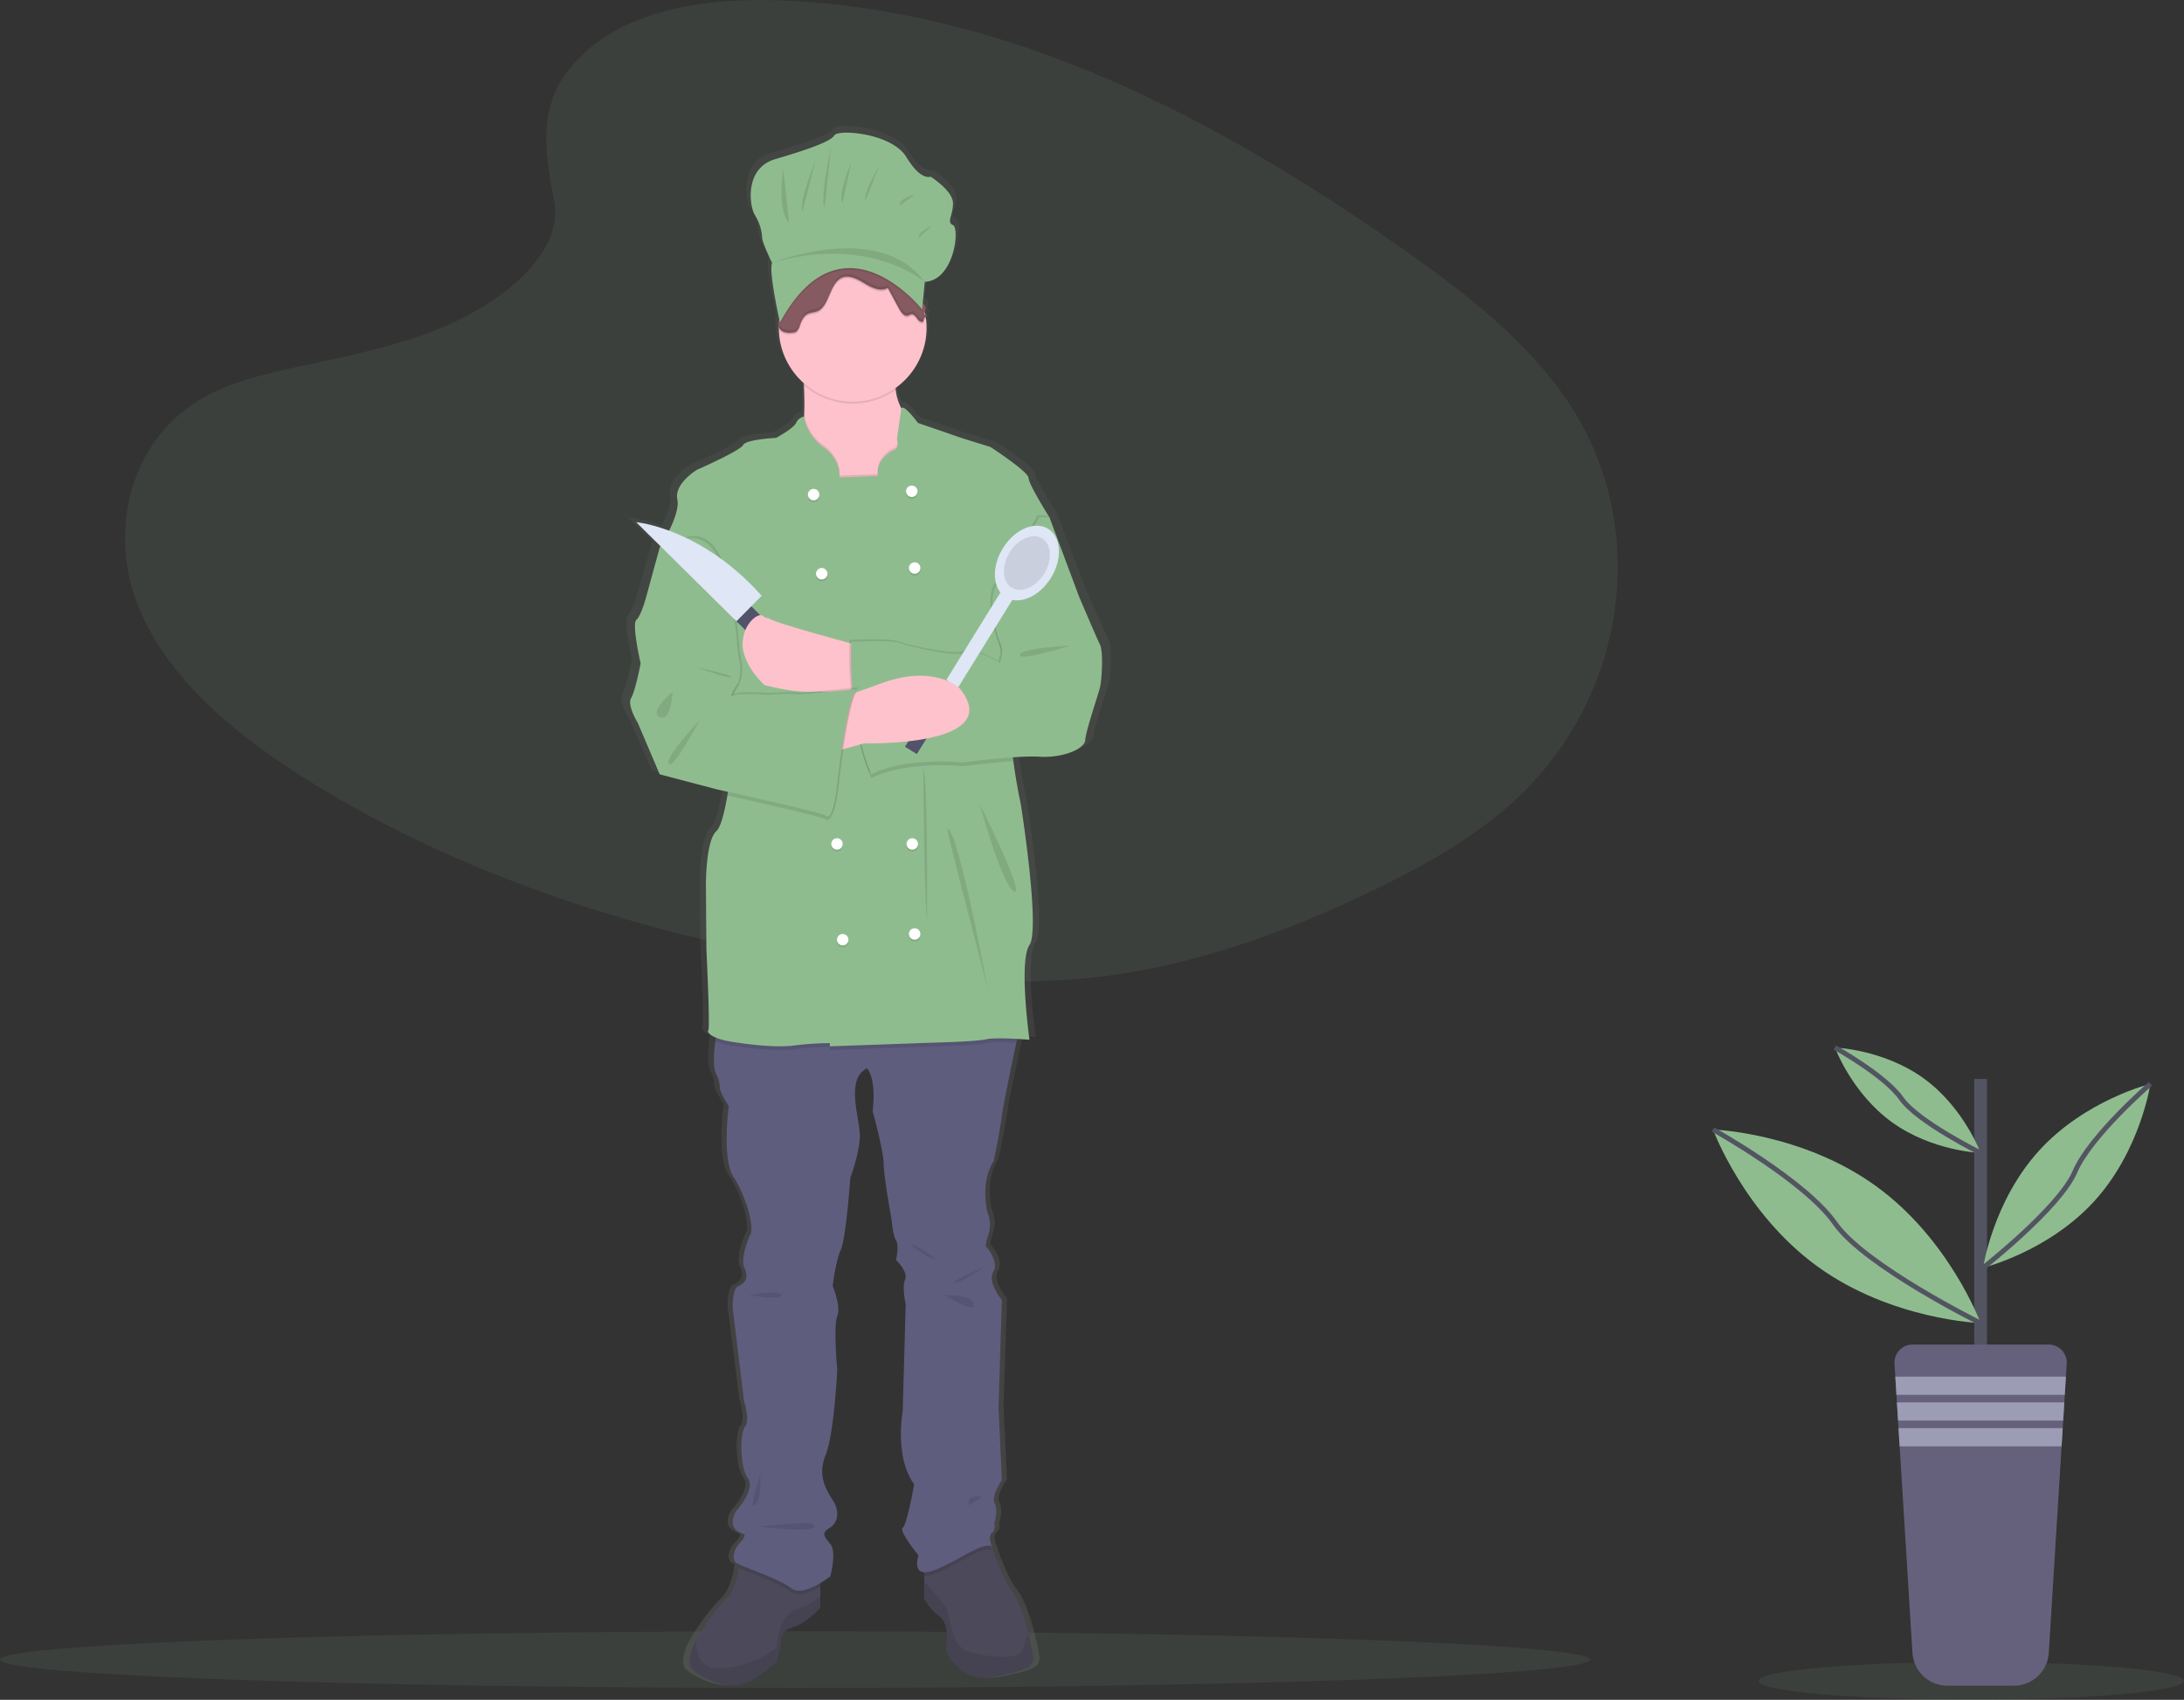 <svg id="SvgjsSvg1055" xmlns="http://www.w3.org/2000/svg" version="1.1" xmlns:xlink="http://www.w3.org/1999/xlink" xmlns:svgjs="http://svgjs.com/svgjs" viewBox="0 31.92 288.02 224.17"><rect x="0" y="31.92" width="288.02" height="224.17" fill="#333333" stroke="none"/><defs id="SvgjsDefs1056"/><g id="SvgjsG1057"><svg xmlns="http://www.w3.org/2000/svg" width="288" height="288" data-name="Layer 1" viewBox="0 0 890.069 692.728"><defs><linearGradient id="a" x1="507.947" x2="507.947" y1="790.481" y2="154.92" gradientUnits="userSpaceOnUse"><stop offset="0" stop-color="gray" stop-opacity=".25" class="stopColorgray svgShape"/><stop offset=".535" stop-color="gray" stop-opacity=".12" class="stopColorgray svgShape"/><stop offset="1" stop-color="gray" stop-opacity=".1" class="stopColorgray svgShape"/></linearGradient></defs><ellipse cx="324" cy="676.395" fill="#8fbc8f" opacity=".1" rx="324" ry="11.547" class="color6c63ff svgShape"/><path fill="#8fbc8f" d="M393.787,124.6c20.641-18.394,53.041-22.143,82.533-20.678,92.634,4.602,176.254,49.324,248.584,99.91,26.185,18.313,51.965,38.048,68.962,63.266,34.6,51.336,24.337,122.453-23.776,164.745-16.369,14.389-36.213,25.419-56.585,35.198-36.222,17.386-75.305,31.343-116.416,35.316-29.317,2.833-58.995.53-88.14-3.423C427.52,487.89,347.591,463.47,280.598,421.69c-29.383-18.324-57.077-41.106-69.188-70.75s-4.36-67.21,25.643-84.756c12.409-7.257,27.245-10.535,41.77-13.612,21.38-4.53,43.104-8.996,62.398-18.205,19.928-9.512,43.526-27.907,39.58-48.962C376.567,162.813,373.17,142.973,393.787,124.6Z" opacity=".1" transform="translate(-154.965 -103.636)" class="color6c63ff svgShape"/><ellipse cx="803.416" cy="685.062" fill="#8fbc8f" opacity=".1" rx="86.653" ry="7.667" class="color6c63ff svgShape"/><path fill="url(#a)" d="M606.904,364.53c-1.411-2.731-8.869-19.702-8.869-19.702l-12.497-32.382s-8.869-13.655-8.869-16.191-16.125-12.68-16.125-12.68-13.102-3.901-14.11-4.292-16.528-5.524-16.528-5.524-6.112-8.037-6.982-5.938l-.001.005c-.032-.053-.064-.099-.096-.154a20.75,20.75,0,0,1-2.33-7.514c-.033-.234-.062-.48-.091-.724a29.911,29.911,0,0,0,13.128-24.628,29.511,29.511,0,0,0-.258-3.828,2.684,2.684,0,0,1,.347-.183c.251-.109.187-.198.003-.29.063-.033.126-.068.19-.095.334-.145.111-.255-.212-.385l.019-.01c.455-.198-.12-.328-.582-.537-.025-.135-.048-.27-.075-.405a2.723,2.723,0,0,0,.185-.804c.041.02.078.042.122.061a3.414,3.414,0,0,0-.008-1.526,2.684,2.684,0,0,1-.105.3,2.547,2.547,0,0,0-1.173-2.309c-.023-.02-.049-.042-.072-.062l.855-8.751c12.605-.596,14.816-22.04,11.941-23.231s0-3.773,0-8.935-9.509-10.921-9.509-10.921-3.98,1.986-10.172-7.942-28.968-11.516-30.516-8.935-11.72,5.957-24.988,9.729-10.836,19.459-8.624,22.834a19.266,19.266,0,0,1,3.096,9.332c0,1.986,4.202,10.325,4.202,10.325-1.325,2.89,2.047,18.721,3.046,23.22-.016.138-.032.276-.046.415-.008.014-.02.025-.028.039a2.119,2.119,0,0,0-.129.226,2.589,2.589,0,0,0-.204,1.492,3.117,3.117,0,0,0,.224,1.631,29.758,29.758,0,0,0,10.552,22.202c.016.271.031.543.046.822.186,3.675.29,8.021.097,12.18-.01.213-.026.421-.037.633a4.759,4.759,0,0,0-3.373,2.66c-1.25,2.403-8.506,6.11-8.506,6.11s-12.699.585-13.908,2.926-19.552,10.144-19.552,10.144-9.675,5.657-8.264,12.094c.737,3.364-1.332,8.589-3.477,12.815a60.857,60.857,0,0,0-13.915-3.47l10.276,9.831c-.215.336-.342.526-.342.526l-5.845,20.678s-2.016,7.218-4.031,8.973,1.814,17.752,1.814,17.752-2.217,11.314-4.031,14.24,2.822,10.144,2.822,10.144l9.272,21.068,24.591,6.242s1.639.347,4.287.914q-.125.755-.255,1.505c-1.185,6.711-2.741,12.883-4.636,14.552-4.636,4.097-4.434,22.433-4.434,22.433l.202,25.945s1.613,31.992.806,33.162c-.509.739.512,1.944,3.207,3.026-.077.482-.153.97-.224,1.468-.758,5.306-1.096,11.361.645,14.037a10.665,10.665,0,0,1,1.209,4.682c0,2.536,3.83,7.803,3.83,7.803s-3.023,21.653,2.016,29.066,9.272,20.873,6.853,23.994c0,0-4.233,9.168-2.217,13.265s0,6.437-2.62,7.413-2.395,8.973-2.395,8.973l4.813,38.039s2.62,7.803.403,10.534-2.217,16.386,1.209,21.068-4.838,13.265-4.838,13.265-5.039,7.218,3.023,9.559c0,0,1.613.39-1.411,3.511s-3.628,7.023-1.613,8.388a9.225,9.225,0,0,0,1.307.649c-.075.462-.156.941-.251,1.45-.774,4.073-2.233,9.379-4.886,11.946a85.16,85.16,0,0,0-13.198,17.588c-2.765,5.244-3.975,10.152-.911,12.453,7.256,5.462,16.528,7.218,21.971,5.072s13.102-8.778,13.102-8.778l1.814-7.608s-1.209-4.682,4.838-6.437,11.691-7.998,11.691-7.998V748.658a42.853,42.853,0,0,0,4.233-2.762s2.822-9.949,0-13.265-3.83-4.487-.202-6.632,4.12-6.827,1.459-10.924c-2.669-4.097-6.902-10.144-3.273-18.727s4.959-34.918,4.959-34.918-1.693-17.947,0-22.043-1.935-12.29-1.935-12.29,1.209-10.144,3.427-14.825,4.031-29.456,4.031-29.456,4.031-10.534,4.031-17.361-6.249-23.214,3.023-27.505c0,0,4.031,3.511,2.419,17.556,0,0,4.636,16.386,4.636,21.458s3.427,23.409,3.427,23.409.403,5.852,1.814,7.998,0,7.998,0,7.998,5.241,4.877,3.83,7.998.242,10.159.242,10.159l-1.25,43.68s-3.628,18.727,4.838,30.041c0,0-3.023,16.581-4.838,17.752s6.652,11.314,6.652,11.314-2.346,6.571,2.419,6.894v10.858a23.198,23.198,0,0,0,6.652,7.413c4.434,3.121,2.62,13.85,2.62,13.85s5.644,13.655,20.56,10.729,16.931-4.292,16.125-9.168c-.29-1.779-.935-4.955-1.862-8.56-1.604-6.266-4.064-13.827-7.006-17.556-4.636-5.876-8.466-18.165-8.466-18.165s-1.814-4.097,0-5.462,1.008-3.901,1.008-3.901,1.766-5.072.177-8.193,3.048-9.559,3.048-9.559l-1.411-30.041,1.411-43.696s-6.249-7.218-3.628-11.509-3.023-10.339-3.023-10.339-.605-.195,1.008-5.072a12.156,12.156,0,0,0-.403-8.778s-3.427-12.094,2.62-21.263c0,0,2.62-12.094,3.427-18.337.556-4.338,4.039-20.545,6.112-30.026q.176-.804.337-1.539c2.985.163,5.242.353,5.242.353s-4.636-32.187,0-38.819-3.628-57.351-3.628-57.351-1.975-8.864-3.193-17.908c-.07-.515-.133-1.03-.197-1.545a97.708,97.708,0,0,1,11.251-.25c9.675.585,19.149-3.121,19.35-6.828s5.442-18.337,6.249-21.653S608.315,367.261,606.904,364.53Z" transform="translate(-154.965 -103.636)"/><path fill="#4c495a" d="M489.291,740.846v18.063s-5.438,6.215-11.265,7.963-4.661,6.409-4.661,6.409l-1.748,7.575s-7.38,6.604-12.624,8.74-14.178.388-21.17-5.05c-2.952-2.292-1.787-7.178.878-12.399a84.568,84.568,0,0,1,12.718-17.511c2.556-2.556,3.962-7.839,4.708-11.894.552-3.038.73-5.392.73-5.392Z" transform="translate(-154.965 -103.636)" class="color4c495a svgShape"/><path d="M489.291,754.325v4.584s-5.438,6.215-11.265,7.963-4.661,6.409-4.661,6.409l-1.748,7.575s-7.38,6.604-12.624,8.74-14.178.388-21.17-5.05c-2.952-2.292-1.787-7.178.878-12.399-.124,5.485,1.499,11.646,9.416,11.428a40.104,40.104,0,0,0,23.501-8.546s-.194-12.819,8.74-15.732A27.213,27.213,0,0,0,489.291,754.325Z" opacity=".1" transform="translate(-154.965 -103.636)" fill="#000000" class="color000 svgShape"/><path fill="#4c495a" d="M560.376,787.071c-14.372,2.913-19.811-10.682-19.811-10.682s1.748-10.682-2.525-13.79a22.92,22.92,0,0,1-6.409-7.38V737.35l17.48-12.43,9.462,8.375.637.559s3.69,12.236,8.157,18.086c2.836,3.714,5.205,11.242,6.751,17.48.894,3.589,1.515,6.751,1.795,8.522C576.691,782.798,574.748,784.157,560.376,787.071Z" transform="translate(-154.965 -103.636)" class="color4c495a svgShape"/><path d="M560.376 787.071c-14.372 2.913-19.811-10.682-19.811-10.682s1.748-10.682-2.525-13.79a22.92 22.92 0 01-6.409-7.38v-6.922c2.774 2.929 8.002 8.6 9.128 11.001 1.554 3.302 1.748 15.343 8.934 17.48s21.17 4.079 22.335-1.36a30.3 30.3 0 012.09-5.998c.894 3.589 1.515 6.751 1.795 8.522C576.691 782.798 574.748 784.157 560.376 787.071zM456.856 737.35l32.435 3.496v9.548c-3.659 2.167-8.903 4.467-11.848 2.105-4.351-3.48-17.286-7.901-21.318-9.758C456.677 739.704 456.856 737.35 456.856 737.35zM559.211 735.408c-4.467-1.554-12.43 5.244-22.918 9.517a10.917 10.917 0 01-4.661 1.041v-8.616l17.48-12.43 9.462 8.375A11.814 11.814 0 00559.211 735.408z" opacity=".1" transform="translate(-154.965 -103.636)" fill="#000000" class="color000 svgShape"/><path fill="#5f5d7e" d="M570.67,521.57s-.614,2.859-1.492,7.007c-1.997,9.439-5.353,25.575-5.889,29.895-.777,6.215-3.302,18.257-3.302,18.257-5.827,9.128-2.525,21.17-2.525,21.17a12.468,12.468,0,0,1,.388,8.74c-1.554,4.856-.971,5.05-.971,5.05s5.438,6.021,2.913,10.294,3.496,11.459,3.496,11.459l-1.36,43.506,1.36,29.91s-4.467,6.409-2.937,9.517-.171,8.157-.171,8.157.777,2.525-.971,3.884,0,5.438,0,5.438c-4.467-1.554-12.43,5.244-22.918,9.517s-6.992-5.827-6.992-5.827-8.157-10.1-6.409-11.265,4.661-17.674,4.661-17.674c-8.157-11.265-4.661-29.91-4.661-29.91l1.204-43.49s-1.593-7.007-.233-10.115-3.69-7.963-3.69-7.963,1.36-5.827,0-7.963-1.748-7.963-1.748-7.963-3.302-18.257-3.302-23.307-4.467-21.364-4.467-21.364c1.554-13.984-2.331-17.48-2.331-17.48-8.934,4.273-2.913,20.587-2.913,27.385s-3.884,17.286-3.884,17.286-1.748,24.666-3.884,29.327-3.302,14.761-3.302,14.761,3.496,8.157,1.865,12.236,0,21.947,0,21.947-1.282,26.22-4.778,34.766.583,14.567,3.154,18.645c2.564,4.079,2.09,8.74-1.406,10.876s-2.525,3.302.194,6.604,0,13.207,0,13.207-11.071,8.74-15.926,4.856-20.393-8.934-22.335-10.294-1.36-5.244,1.554-8.352,1.36-3.496,1.36-3.496c-7.769-2.331-2.913-9.517-2.913-9.517s7.963-8.546,4.661-13.207-3.302-18.257-1.165-20.976-.388-10.488-.388-10.488l-4.638-37.873s-.218-7.963,2.307-8.934,4.467-3.302,2.525-7.38,2.136-13.207,2.136-13.207c2.331-3.108-1.748-16.509-6.604-23.889s-1.942-28.939-1.942-28.939-3.69-5.244-3.69-7.769a10.883,10.883,0,0,0-1.165-4.661c-1.678-2.665-1.352-8.693-.622-13.976.707-5.112,1.787-9.525,1.787-9.525Z" transform="translate(-154.965 -103.636)" class="color5f5d7e svgShape"/><path fill="#fdc2cc" d="M532.602,301.517l-38.262,8.934s-18.839-15.926-14.178-24.472c1.6-2.937,2.307-7.948,2.548-13.246.186-4.141.085-8.468-.093-12.127-.272-5.291-.707-9.198-.707-9.198s39.233-22.141,37.873,0a56.554,56.554,0,0,0,.256,11.063,21.15,21.15,0,0,0,2.245,7.481c2.098,3.737,4.685,3.791,4.685,3.791Z" transform="translate(-154.965 -103.636)" class="colorfdc2cc svgShape"/><path d="M520.04,262.471a30.092,30.092,0,0,1-37.423-1.865c-.272-5.291-.707-9.198-.707-9.198s39.233-22.141,37.873,0A56.554,56.554,0,0,0,520.04,262.471Z" opacity=".1" transform="translate(-154.965 -103.636)" fill="#000000" class="color000 svgShape"/><circle cx="347.533" cy="133.594" r="30.104" fill="#fdc2cc" class="colorfdc2cc svgShape"/><path d="M532.602 301.517l-38.262 8.934s-18.839-15.926-14.178-24.472c1.6-2.937 2.307-7.948 2.548-13.246a19.519 19.519 0 006.969 11.692c8.74 5.827 7.38 13.013 7.38 13.013l15.732-.583c-.971-6.409 4.856-9.905 6.798-10.682s.971-4.273.971-4.273l1.725-11.949c2.098 3.737 4.685 3.791 4.685 3.791zM570.67 521.57s-.614 2.859-1.492 7.007c-4.226-.225-9.812-.388-12.298.179-4.273.971-21.364 1.36-21.364 1.36L493.175 531.615v-1.305a124.839 124.839 0 00-14.567.971c-7.186.971-18.451-.388-25.637-1.554a27.605 27.605 0 01-6.448-1.74c.707-5.112 1.787-9.525 1.787-9.525z" opacity=".1" transform="translate(-154.965 -103.636)" fill="#000000" class="color000 svgShape"/><path fill="#8fbc8f" d="M567.368,398.239c-.614,3.628-.163,9.641.614,15.577,1.173,9.004,3.076,17.83,3.076,17.83s7.963,50.498,3.496,57.101,0,38.65,0,38.65-13.401-1.165-17.674-.194-21.364,1.36-21.364,1.36l-42.34,1.499v-1.305a124.839,124.839,0,0,0-14.567.971c-7.186.971-18.451-.388-25.637-1.554s-10.1-3.496-9.323-4.661-.777-33.018-.777-33.018l-.194-25.831s-.194-18.257,4.273-22.335c1.826-1.663,3.325-7.808,4.467-14.489,1.639-9.672,2.525-20.471,2.525-20.471L424.421,328.32l-.583-1.554s8.546-13.207,7.186-19.616,7.963-12.042,7.963-12.042,17.674-7.769,18.839-10.1,13.401-2.913,13.401-2.913,6.992-3.69,8.196-6.083a4.594,4.594,0,0,1,3.255-2.649,19.56,19.56,0,0,0,7,11.84c8.74,5.827,7.38,13.013,7.38,13.013l15.732-.583c-.971-6.409,4.856-9.905,6.798-10.682s.971-4.273.971-4.273l1.818-12.578c.839-2.09,6.728,5.912,6.728,5.912s14.955,5.112,15.926,5.5,13.596,4.273,13.596,4.273,15.538,10.1,15.538,12.624,8.546,16.12,8.546,16.12-.101.544-.287,1.538C580.451,326.774,568.79,389.888,567.368,398.239Z" transform="translate(-154.965 -103.636)" class="color6c63ff svgShape"/><path fill="#fdc2cc" d="M505.217,366.775s-33.6-8.934-36.902-11.071-22.724,10.294.971,27.191c0,0,28.974,6.021,36.726,0S505.217,366.775,505.217,366.775Z" transform="translate(-154.965 -103.636)" class="colorfdc2cc svgShape"/><path d="M577.856,313.559l4.079.194,12.042,32.241s7.186,16.897,8.546,19.616.777,13.984,0,17.286-5.827,17.868-6.021,21.559-9.323,7.38-18.645,6.798-31.075,2.331-31.075,2.331-23.231-2.428-37.485,4.856c0,0-9.128-18.839-8.157-53.994,0,0,16.12-.971,20.199.583s23.889,6.021,26.414,3.69,13.984,4.273,13.984,4.273a9.843,9.843,0,0,0,0-8.157c-1.942-4.661-5.244-19.228-.971-23.889S577.856,313.559,577.856,313.559Z" opacity=".1" transform="translate(-154.965 -103.636)" fill="#000000" class="color000 svgShape"/><path d="M567.982,413.816c-9.641.653-20.424,2.098-20.424,2.098s-23.229-2.432-37.485,4.856c0,0-9.128-18.839-8.157-53.994,0,0,16.12-.971,20.199.583s23.889,6.021,26.414,3.69,13.984,4.273,13.984,4.273a9.843,9.843,0,0,0,0-8.157c-1.942-4.661-5.244-19.228-.971-23.889s17.091-27.385,17.091-27.385l3.791.179c-1.973,10.706-13.634,73.82-15.056,82.171C566.754,401.867,567.205,407.88,567.982,413.816Z" opacity=".1" transform="translate(-154.965 -103.636)" fill="#000000" class="color000 svgShape"/><path fill="#8fbc8f" d="M578.633,314.336l4.079.194,12.042,32.241s7.186,16.897,8.546,19.616.777,13.984,0,17.286-5.827,17.868-6.021,21.559-9.323,7.38-18.645,6.798-31.075,2.331-31.075,2.331-23.231-2.428-37.485,4.856c0,0-9.128-18.839-8.157-53.994,0,0,16.12-.971,20.199.583s23.889,6.021,26.414,3.69,13.984,4.273,13.984,4.273a9.843,9.843,0,0,0,0-8.157c-1.942-4.661-5.244-19.228-.971-23.889S578.633,314.336,578.633,314.336Z" transform="translate(-154.965 -103.636)" class="color6c63ff svgShape"/><rect width="5.7" height="51.3" x="550.676" y="339.718" fill="#dfe6f5" transform="rotate(-148.235 461.3 335.596)" class="colordfe6f5 svgShape"/><ellipse cx="573.51" cy="333.092" fill="#dfe6f5" rx="16.416" ry="11.514" transform="rotate(-58.235 402.996 420.383)" class="colordfe6f5 svgShape"/><ellipse cx="573.51" cy="333.092" opacity=".1" rx="11.783" ry="8.265" transform="rotate(-58.235 402.996 420.383)" fill="#000000" class="color000 svgShape"/><rect width="5.7" height="31.92" x="531.771" y="379.939" fill="#53526b" transform="rotate(-148.235 442.395 366.127)" class="color53526b svgShape"/><path fill="#fdc2cc" d="M495.312,409.893l11.848-3.302s58.461,1.554,38.844-22.53c0,0-10.294-9.905-31.852-1.942s-27.579,8.934-27.579,8.934Z" transform="translate(-154.965 -103.636)" class="colorfdc2cc svgShape"/><circle cx="331.606" cy="202.348" r="2.331" opacity=".1" fill="#000000" class="color000 svgShape"/><circle cx="371.616" cy="200.989" r="2.331" opacity=".1" fill="#000000" class="color000 svgShape"/><circle cx="331.606" cy="201.571" r="2.331" fill="#ffffff" class="colorfff svgShape"/><circle cx="334.908" cy="234.589" r="2.331" opacity=".1" fill="#000000" class="color000 svgShape"/><circle cx="372.781" cy="232.258" r="2.331" opacity=".1" fill="#000000" class="color000 svgShape"/><circle cx="334.908" cy="233.812" r="2.331" fill="#ffffff" class="colorfff svgShape"/><circle cx="371.81" cy="344.726" r="2.331" opacity=".1" fill="#000000" class="color000 svgShape"/><circle cx="341.137" cy="344.726" r="2.331" opacity=".1" fill="#000000" class="color000 svgShape"/><circle cx="371.81" cy="343.949" r="2.331" fill="#ffffff" class="colorfff svgShape"/><circle cx="343.467" cy="383.751" r="2.331" opacity=".1" fill="#000000" class="color000 svgShape"/><circle cx="372.781" cy="381.42" r="2.331" opacity=".1" fill="#000000" class="color000 svgShape"/><circle cx="343.467" cy="382.974" r="2.331" fill="#ffffff" class="colorfff svgShape"/><circle cx="341.137" cy="343.949" r="2.331" fill="#ffffff" class="colorfff svgShape"/><circle cx="372.781" cy="380.643" r="2.331" fill="#ffffff" class="colorfff svgShape"/><circle cx="371.616" cy="200.212" r="2.331" fill="#ffffff" class="colorfff svgShape"/><circle cx="372.781" cy="231.481" r="2.331" fill="#ffffff" class="colorfff svgShape"/><path d="M531.243 416.885s.388 53.217 1.554 62.734C532.797 479.618 533.22 419.393 531.243 416.885zM541.148 441.551c-.801 0 15.926 62.345 16.703 66.812S545.809 441.551 541.148 441.551zM554.355 431.451c0 .583 9.323 33.795 13.984 35.543S554.355 431.451 554.355 431.451zM591.063 366.775s-19.811.883-20.393 3.743S591.063 366.775 591.063 366.775zM556.103 620.04s-14.178 6.021-12.042 6.409S556.103 620.04 556.103 620.04zM526.776 611.106c-.552-1.242 9.517 5.05 9.517 5.827S527.553 612.854 526.776 611.106zM539.983 631.499s11.071-.559 11.848 3.702S539.983 631.499 539.983 631.499zM460.352 631.475s12.042-2.355 13.013 0S460.352 631.475 460.352 631.475zM464.819 704.721s.79 9.905-2.13 12.236S464.819 704.721 464.819 704.721zM463.348 725.697c3.801.388 23.806-3.108 23.612 0S463.348 725.697 463.348 725.697zM555.132 713.655s-6.823-1.049-5.159 3.554zM428.305 325.989h-3.69l-5.632 20.587s-1.942 7.186-3.884 8.934 1.748 17.674 1.748 17.674-2.136 11.265-3.884 14.178 2.719 10.1 2.719 10.1l8.934 20.976 23.695 6.215s41.758 9.128 43.7 10.488 3.69-.583 5.05-13.207 5.05-37.096 7.963-38.262c0 0-23.307 2.525-25.249 2.136s-11.265.194-11.265.194-12.236-.777-14.178.388 2.525-5.641 2.525-5.641a18.731 18.731 0 000-9.508C455.496 365.999 454.72 306.567 428.305 325.989z" opacity=".1" transform="translate(-154.965 -103.636)" fill="#000000" class="color000 svgShape"/><path d="M504.246,386.003c-2.913,1.165-6.604,25.637-7.963,38.262s-3.108,14.567-5.05,13.207c-1.577-1.103-29.413-7.334-39.815-9.633,1.639-9.672,2.525-20.471,2.525-20.471L424.421,328.32h3.108c26.414-19.422,27.191,40.01,28.551,45.254a18.736,18.736,0,0,1,0,9.509s-4.467,6.806-2.525,5.64,14.178-.388,14.178-.388,9.323-.583,11.265-.194S504.246,386.003,504.246,386.003Z" opacity=".1" transform="translate(-154.965 -103.636)" fill="#000000" class="color000 svgShape"/><path fill="#8fbc8f" d="M427.529,326.766h-3.69l-5.632,20.587s-1.942,7.186-3.884,8.934,1.748,17.674,1.748,17.674-2.136,11.265-3.884,14.178,2.719,10.1,2.719,10.1l8.934,20.976,23.695,6.215s41.758,9.128,43.7,10.488,3.69-.583,5.05-13.207,5.05-37.096,7.963-38.262c0,0-23.307,2.525-25.249,2.136s-11.265.194-11.265.194-12.236-.777-14.178.388,2.525-5.641,2.525-5.641a18.731,18.731,0,0,0,0-9.508C454.72,366.775,453.943,307.344,427.529,326.766Z" transform="translate(-154.965 -103.636)" class="color6c63ff svgShape"/><path d="M440.153 397.074s-10.682 20.199-12.624 17.868S440.153 397.074 440.153 397.074zM429.082 385.572s-9.905 8.2-5.244 10.337S429.082 385.572 429.082 385.572zM438.405 375.515c.777.194 14.372 2.894 14.567 4.069S438.405 375.515 438.405 375.515zM532.688 233.236a2.002 2.002 0 00-1.328 2.082c-.792.699-1.903-.124-2.548-1.018-.653-.886-1.391-1.981-2.377-1.857a8.534 8.534 0 00-1.36.567c-1.554.497-2.867-1.328-3.737-2.929q-2.272-4.207-4.545-8.406c-3.038 1.764-6.627-.085-9.641-1.911s-6.604-3.682-9.649-1.919c-4.467 2.579-4.63 11.179-9.261 13.3-1.492.684-3.224.536-4.607 1.476-1.367.932-2.105 2.727-2.719 4.444a4.707 4.707 0 01-1.523 2.509 3.345 3.345 0 01-1.569.381 6.732 6.732 0 01-4.04-.567 3.414 3.414 0 01-1.398-4.04 2.114 2.114 0 01.124-.225 14.137 14.137 0 001.336-1.919c.466-1.235-.202-2.672-.054-4.009.241-2.284 2.657-3.488 3.069-5.733.171-.878-.008-1.818.155-2.704a2.458 2.458 0 01.093-.342l-1.422.979c1.593-1.857 2.393-4.436 3.558-6.689a20.6 20.6 0 0112.57-10.232c5.065-1.476 10.418-1.072 15.53.179a51.14 51.14 0 0113.821 5.695 13.715 13.715 0 014.024 3.271 25.192 25.192 0 012.385 4.405c1.507 3.123 5.625 6.013 2.346 6.448-2.727.365-.241 2.276 1.189 3.566a3.708 3.708 0 01.823.901 3.226 3.226 0 01-.171 3.115C531.212 232.755 533.449 232.895 532.688 233.236z" opacity=".1" transform="translate(-154.965 -103.636)" fill="#000000" class="color000 svgShape"/><path fill="#865a61" d="M532.688,232.46a2.002,2.002,0,0,0-1.328,2.082c-.792.699-1.903-.124-2.548-1.018-.653-.886-1.391-1.981-2.377-1.857a8.533,8.533,0,0,0-1.36.567c-1.554.497-2.867-1.328-3.737-2.929q-2.272-4.207-4.545-8.406c-3.038,1.764-6.627-.085-9.641-1.911s-6.604-3.682-9.649-1.919c-4.467,2.579-4.63,11.179-9.261,13.3-1.492.684-3.224.536-4.607,1.476-1.367.932-2.105,2.727-2.719,4.444a4.707,4.707,0,0,1-1.523,2.509,3.345,3.345,0,0,1-1.569.381,6.733,6.733,0,0,1-4.04-.567,3.414,3.414,0,0,1-1.398-4.04,2.114,2.114,0,0,1,.124-.225,14.137,14.137,0,0,0,1.336-1.919c.466-1.235-.202-2.672-.054-4.009.241-2.284,2.657-3.488,3.069-5.733.171-.878-.008-1.818.155-2.704a2.458,2.458,0,0,1,.093-.342l-1.422.979c1.593-1.857,2.393-4.436,3.558-6.689a20.6,20.6,0,0,1,12.57-10.232c5.065-1.476,10.418-1.072,15.53.179a51.14,51.14,0,0,1,13.821,5.695,13.715,13.715,0,0,1,4.024,3.271,25.192,25.192,0,0,1,2.385,4.405c1.507,3.123,5.625,6.013,2.346,6.448-2.727.365-.241,2.276,1.189,3.566a3.708,3.708,0,0,1,.823.901,3.226,3.226,0,0,1-.171,3.115C531.212,231.978,533.449,232.118,532.688,232.46Z" transform="translate(-154.965 -103.636)" class="color865a61 svgShape"/><path d="M531.111,227.262l-.311,3.271s-32.598-41.315-57.956,5.337c0,0-.124-.567-.334-1.523a14.137,14.137,0,0,0,1.336-1.919c.466-1.235-.202-2.672-.054-4.009.241-2.284,2.657-3.488,3.069-5.733.171-.878-.008-1.818.155-2.704a2.458,2.458,0,0,1,.093-.342l-1.422.979c1.593-1.857,2.393-4.436,3.558-6.689a20.6,20.6,0,0,1,12.57-10.232c5.065-1.476,10.418-1.072,15.53.179a51.14,51.14,0,0,1,13.821,5.695,13.715,13.715,0,0,1,4.024,3.271,25.192,25.192,0,0,1,2.385,4.405c1.507,3.123,5.625,6.013,2.346,6.448C527.195,224.061,529.681,225.973,531.111,227.262Z" opacity=".1" transform="translate(-154.965 -103.636)" fill="#000000" class="color000 svgShape"/><g opacity=".1" fill="#000000" class="color000 svgShape"><path d="M531.915 232.036a1.574 1.574 0 00-.37 1.345c-.792.699-1.903-.124-2.548-1.018-.653-.886-1.391-1.981-2.377-1.857a8.533 8.533 0 00-1.36.567c-1.554.497-2.867-1.328-3.737-2.929q-2.272-4.207-4.545-8.406c-3.038 1.764-6.627-.085-9.641-1.911s-6.604-3.682-9.649-1.919c-4.467 2.579-4.63 11.179-9.261 13.3-1.492.684-3.224.536-4.607 1.476-1.367.932-2.105 2.727-2.719 4.444a4.707 4.707 0 01-1.523 2.509 3.345 3.345 0 01-1.569.381 6.733 6.733 0 01-4.04-.567 3.634 3.634 0 01-1.514-2.136 3.493 3.493 0 001.514 3.689 6.732 6.732 0 004.04.567 3.345 3.345 0 001.569-.381 4.707 4.707 0 001.523-2.509c.614-1.717 1.352-3.512 2.719-4.444 1.383-.94 3.115-.792 4.607-1.476 4.63-2.121 4.793-10.721 9.261-13.3 3.045-1.764 6.635.093 9.649 1.919s6.604 3.675 9.641 1.911q2.272 4.195 4.545 8.406c.87 1.6 2.183 3.426 3.737 2.929a8.533 8.533 0 011.36-.567c.987-.124 1.725.971 2.377 1.857.645.893 1.756 1.717 2.548 1.018a2.002 2.002 0 011.328-2.082C533.479 232.581 532.191 232.436 531.915 232.036zM529.374 224.275a2.813 2.813 0 01.734-.185c1.445-.192 1.452-.862.879-1.817a2.272 2.272 0 01-.879.264C528.548 222.745 528.696 223.46 529.374 224.275zM532.351 230.782a3.51 3.51 0 00-.008-1.519 2.241 2.241 0 01-.394.855C531.706 230.427 532.005 230.626 532.351 230.782zM474.023 228.544c-.017.089-.035.177-.045.269a8.912 8.912 0 00.152 2.088A7.349 7.349 0 00474.023 228.544zM477.177 219.066a11.268 11.268 0 01-1.303 1.947l1.254-.863A8.688 8.688 0 01477.177 219.066z" transform="translate(-154.965 -103.636)" fill="#000000" class="color000 svgShape"/></g><path fill="#8fbc8f" d="M472.843,235.093s-4.688-20.956-3.196-24.316c0,0-4.048-8.303-4.048-10.28a19.631,19.631,0,0,0-2.983-9.292c-2.131-3.361-4.475-18.979,8.31-22.735s22.586-7.117,24.078-9.687,23.438-.988,29.405,8.896,9.802,7.908,9.802,7.908,9.162,5.733,9.162,10.873-2.77,7.71,0,8.896.639,22.537-11.506,23.13l-1.065,11.269S498.199,188.437,472.843,235.093Z" transform="translate(-154.965 -103.636)" class="color6c63ff svgShape"/><path d="M474.239 172.554s-2.816 16.509 2.331 22.044zM487.446 168.767s-7.186 17.674-5.438 21.073zM493.661 163.134s-4.856 23.015-2.525 24.86zM502.012 169.349s-6.021 14.761-3.593 16.8zM513.374 171.097s-7.089 12.042-5.632 14.178zM527.941 182.848s-7.575 2.039-6.021 4.467zM535.127 195.375s-6.798 3.302-5.535 5.05zM469.647 210.777s43.419-17.636 62.218 7.71C531.865 218.487 509.045 199.085 469.647 210.777z" opacity=".1" transform="translate(-154.965 -103.636)" fill="#000000" class="color000 svgShape"/><polygon fill="#53526b" points="298.991 252.052 305.041 245.932 322.146 262.84 316.096 268.961 300.365 253.411 298.991 252.052" class="color53526b svgShape"/><path fill="#dfe6f5" d="M414.267,316.454s26.479,2.253,51.124,29.993l-10.272,10.391Z" transform="translate(-154.965 -103.636)" class="colordfe6f5 svgShape"/><path fill="#fdc2cc" d="M493.69,366.053s-25.45-9.278-27.951-11.496-17.212,10.689.736,28.236c0,0,21.947,6.252,27.818,0S493.69,366.053,493.69,366.053Z" transform="translate(-154.965 -103.636)" class="colorfdc2cc svgShape"/><rect width="5.175" height="116.436" x="804.65" y="439.739" fill="#535461" class="color535461 svgShape"/><path fill="#65617d" d="M997.292,659.457l-.328,5.244-.457,7.4-.19,3.088-.457,7.409-.198,3.088-.457,7.4-5.218,84.187a14.258,14.258,0,0,1-14.231,13.377h-27.108a14.251,14.251,0,0,1-14.222-13.377l-5.227-84.187-.457-7.4-.19-3.088-.466-7.409-.19-3.088-.457-7.4-.328-5.244a7.386,7.386,0,0,1,7.374-7.84h55.441A7.38,7.38,0,0,1,997.292,659.457Z" transform="translate(-154.965 -103.636)" class="color65617d svgShape"/><polygon fill="#9d9cb5" points="841.999 561.065 841.542 568.465 772.931 568.465 772.474 561.065 841.999 561.065" class="color9d9cb5 svgShape"/><polygon fill="#9d9cb5" points="841.352 571.553 840.895 578.962 773.587 578.962 773.121 571.553 841.352 571.553" class="color9d9cb5 svgShape"/><polygon fill="#9d9cb5" points="840.697 582.049 840.24 589.449 774.234 589.449 773.777 582.049 840.697 582.049" class="color9d9cb5 svgShape"/><path fill="#8fbc8f" d="M919.541,587.017c30.12,21.788,42.661,55.869,42.661,55.869s-36.294-1.244-66.414-23.032-42.661-55.869-42.661-55.869S889.421,565.229,919.541,587.017Z" transform="translate(-154.965 -103.636)" class="color6c63ff svgShape"/><path fill="none" stroke="#535461" stroke-miterlimit="10" stroke-width="2" d="M853.127,563.985s37.671,20.911,49.756,38.222,59.319,40.679,59.319,40.679" transform="translate(-154.965 -103.636)" class="colorStroke535461 svgStroke"/><path fill="#8fbc8f" d="M938.982,543.117c16.394,11.859,23.22,30.409,23.22,30.409s-19.754-.677-36.149-12.536-23.22-30.409-23.22-30.409S922.588,531.258,938.982,543.117Z" transform="translate(-154.965 -103.636)" class="color6c63ff svgShape"/><path fill="none" stroke="#535461" stroke-miterlimit="10" stroke-width="2" d="M902.833,530.581s20.504,11.382,27.082,20.804,32.287,22.141,32.287,22.141" transform="translate(-154.965 -103.636)" class="colorStroke535461 svgStroke"/><path fill="#8fbc8f" d="M986.026,572.582c-18.83,20.697-22.814,47.739-22.814,47.739s26.547-6.514,45.377-27.21,22.814-47.739,22.814-47.739S1004.856,551.886,986.026,572.582Z" transform="translate(-154.965 -103.636)" class="color6c63ff svgShape"/><path fill="none" stroke="#535461" stroke-miterlimit="10" stroke-width="2" d="M1031.402,545.372s-24.528,21.215-30.762,35.832-37.429,39.117-37.429,39.117" transform="translate(-154.965 -103.636)" class="colorStroke535461 svgStroke"/></svg></g></svg>